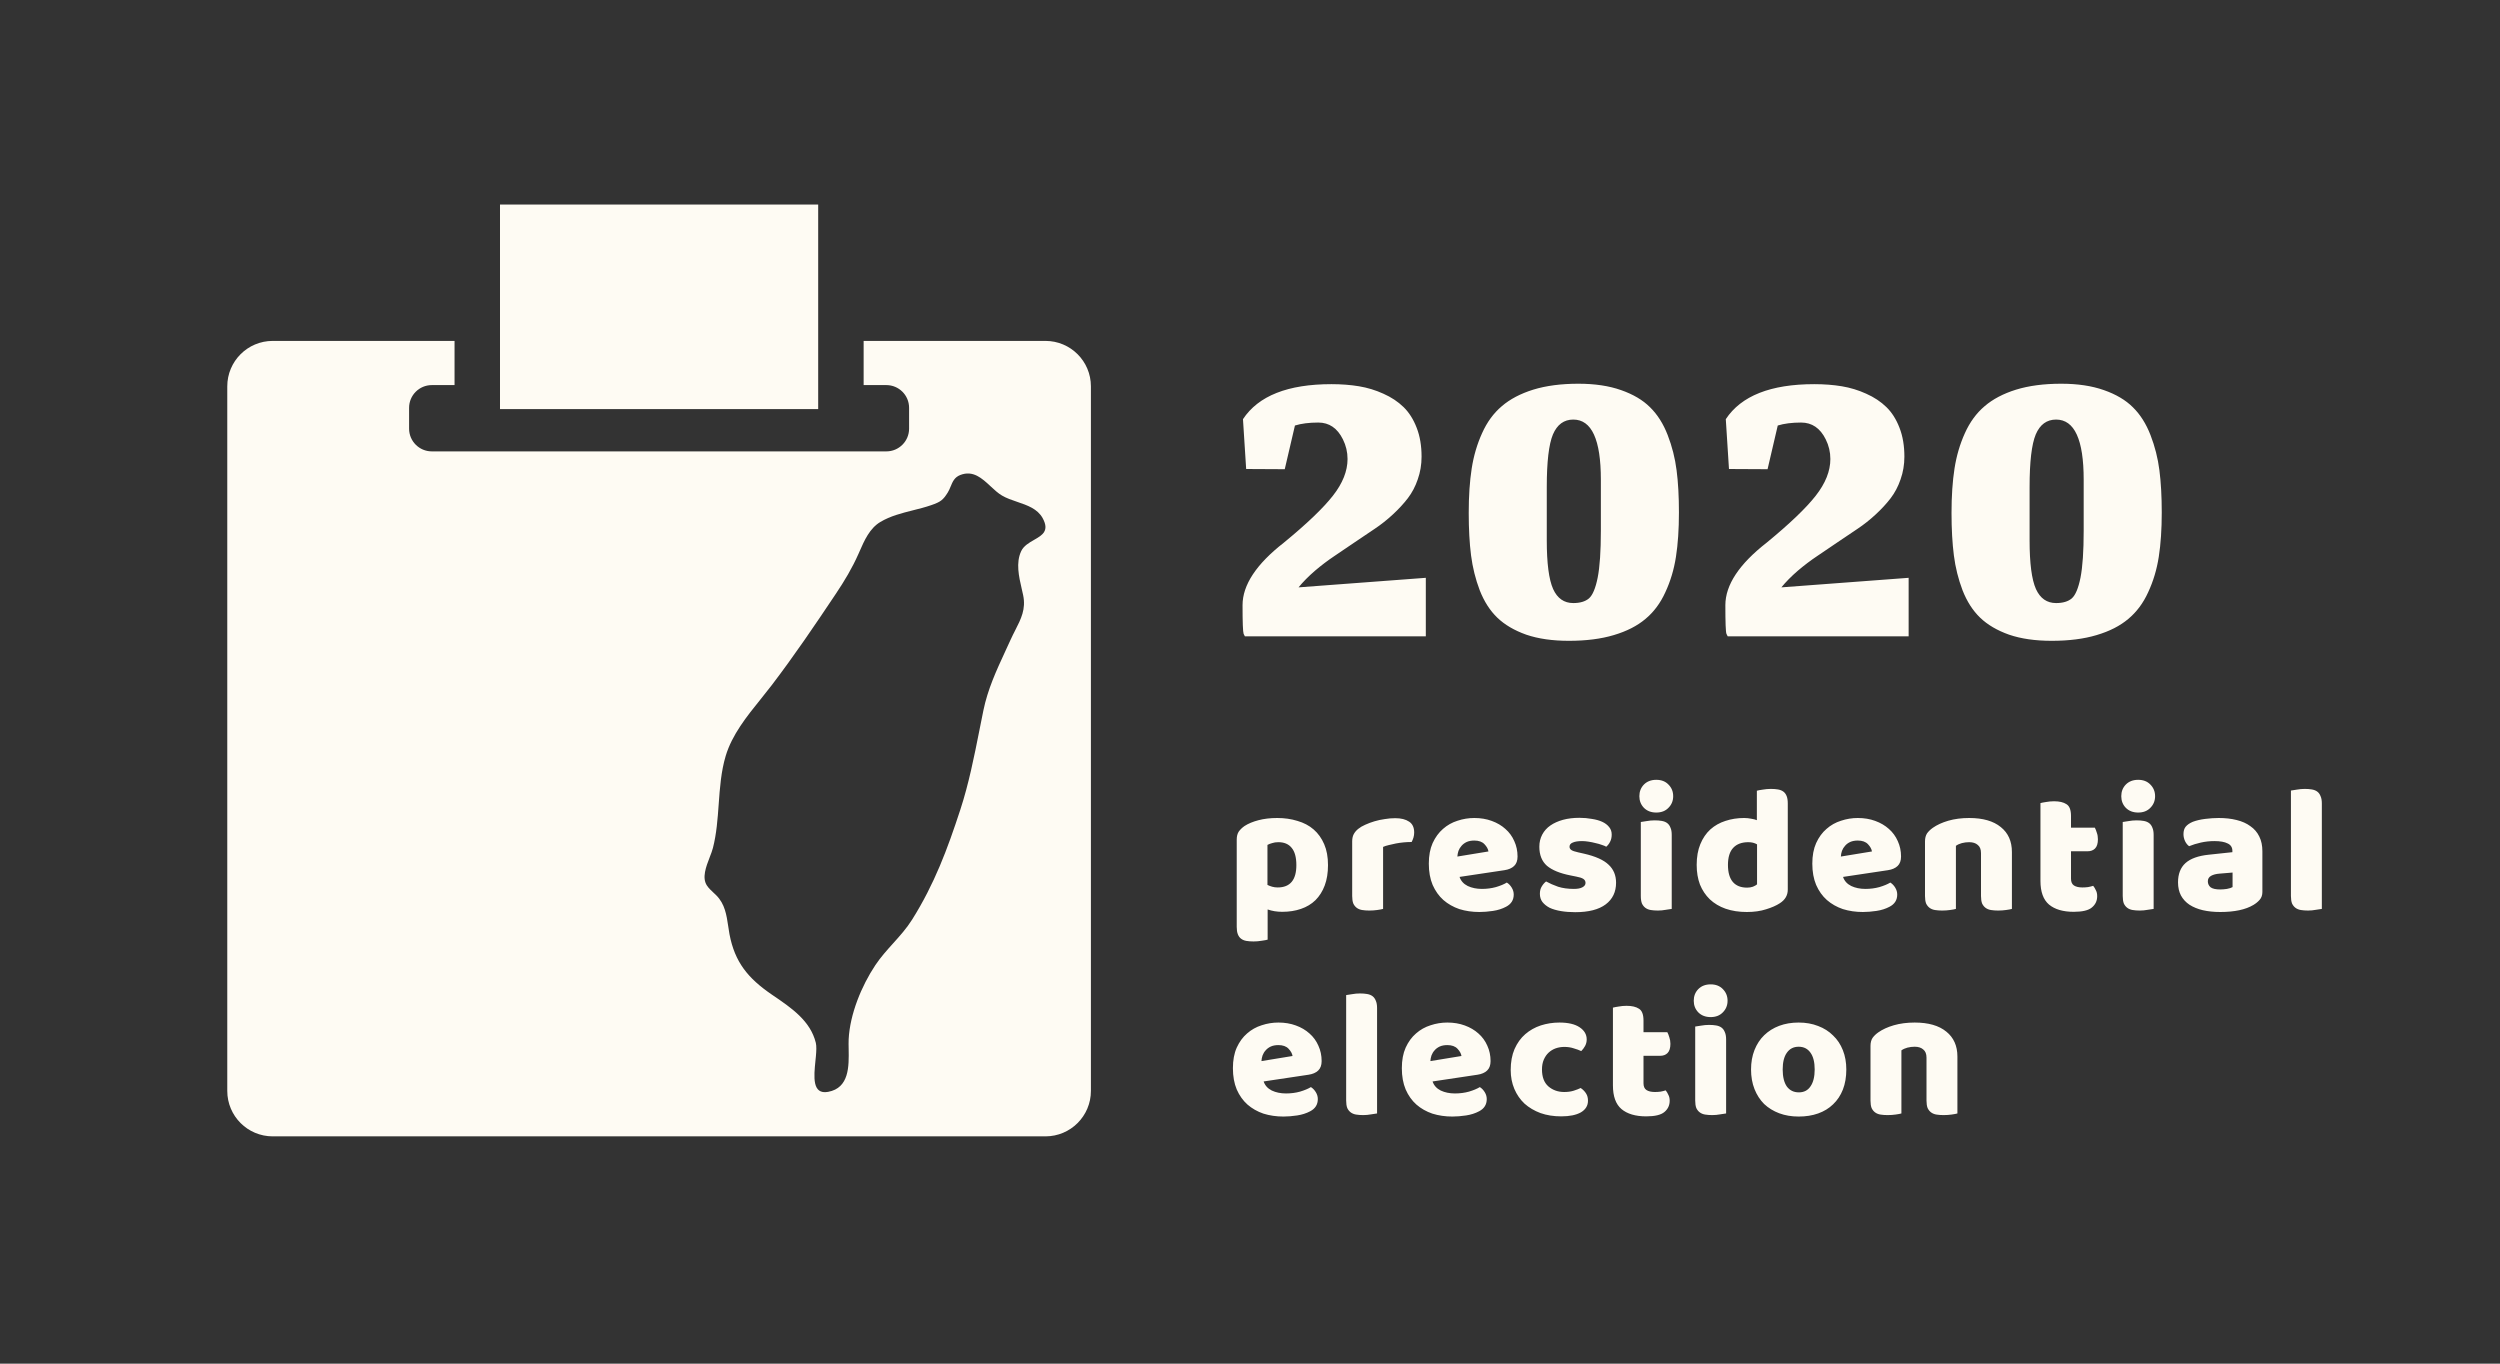 <svg width="110" height="60" viewBox="0 0 110 60" fill="none" xmlns="http://www.w3.org/2000/svg">
<rect x="0" y="0" width="110" height="60" fill="#333333" stroke="none"/>
<path d="M22 9H36V18H22V9Z" fill="#FEFBF3"/>
<path d="M56.2 35.992C56.52 35.992 56.816 36.035 57.088 36.12C57.365 36.2 57.603 36.325 57.8 36.496C57.997 36.667 58.152 36.883 58.264 37.144C58.376 37.4 58.432 37.707 58.432 38.064C58.432 38.405 58.384 38.704 58.288 38.96C58.192 39.216 58.056 39.432 57.88 39.608C57.704 39.779 57.491 39.907 57.24 39.992C56.995 40.077 56.72 40.12 56.416 40.12C56.187 40.12 55.973 40.085 55.776 40.016V41.344C55.723 41.36 55.637 41.376 55.52 41.392C55.403 41.413 55.283 41.424 55.16 41.424C55.043 41.424 54.936 41.416 54.84 41.4C54.749 41.384 54.672 41.352 54.608 41.304C54.544 41.256 54.496 41.189 54.464 41.104C54.432 41.024 54.416 40.917 54.416 40.784V36.944C54.416 36.8 54.445 36.683 54.504 36.592C54.568 36.501 54.653 36.419 54.76 36.344C54.925 36.237 55.131 36.152 55.376 36.088C55.621 36.024 55.896 35.992 56.2 35.992ZM56.216 39.048C56.765 39.048 57.04 38.72 57.04 38.064C57.04 37.723 56.971 37.469 56.832 37.304C56.699 37.139 56.504 37.056 56.248 37.056C56.147 37.056 56.056 37.069 55.976 37.096C55.896 37.117 55.827 37.144 55.768 37.176V38.936C55.832 38.968 55.901 38.995 55.976 39.016C56.051 39.037 56.131 39.048 56.216 39.048ZM60.856 39.992C60.802 40.008 60.717 40.024 60.6 40.04C60.488 40.056 60.37 40.064 60.248 40.064C60.13 40.064 60.024 40.056 59.928 40.04C59.837 40.024 59.76 39.992 59.696 39.944C59.632 39.896 59.581 39.832 59.544 39.752C59.512 39.667 59.496 39.557 59.496 39.424V37.024C59.496 36.901 59.517 36.797 59.56 36.712C59.608 36.621 59.674 36.541 59.76 36.472C59.845 36.403 59.949 36.341 60.072 36.288C60.2 36.229 60.336 36.179 60.48 36.136C60.624 36.093 60.773 36.061 60.928 36.04C61.082 36.013 61.237 36 61.392 36C61.648 36 61.85 36.051 62 36.152C62.149 36.248 62.224 36.408 62.224 36.632C62.224 36.707 62.213 36.781 62.192 36.856C62.17 36.925 62.144 36.989 62.112 37.048C62 37.048 61.885 37.053 61.768 37.064C61.65 37.075 61.536 37.091 61.424 37.112C61.312 37.133 61.205 37.157 61.104 37.184C61.008 37.205 60.925 37.232 60.856 37.264V39.992ZM65.092 40.128C64.778 40.128 64.484 40.085 64.212 40C63.946 39.909 63.711 39.776 63.508 39.6C63.311 39.424 63.154 39.203 63.036 38.936C62.924 38.669 62.868 38.357 62.868 38C62.868 37.648 62.924 37.347 63.036 37.096C63.154 36.84 63.306 36.632 63.492 36.472C63.679 36.307 63.892 36.187 64.132 36.112C64.372 36.032 64.618 35.992 64.868 35.992C65.151 35.992 65.407 36.035 65.636 36.12C65.871 36.205 66.071 36.323 66.236 36.472C66.407 36.621 66.538 36.8 66.628 37.008C66.724 37.216 66.772 37.443 66.772 37.688C66.772 37.869 66.722 38.008 66.62 38.104C66.519 38.2 66.378 38.261 66.196 38.288L64.22 38.584C64.279 38.76 64.399 38.893 64.58 38.984C64.762 39.069 64.97 39.112 65.204 39.112C65.423 39.112 65.628 39.085 65.82 39.032C66.018 38.973 66.178 38.907 66.3 38.832C66.386 38.885 66.458 38.96 66.516 39.056C66.575 39.152 66.604 39.253 66.604 39.36C66.604 39.6 66.492 39.779 66.268 39.896C66.098 39.987 65.906 40.048 65.692 40.08C65.479 40.112 65.279 40.128 65.092 40.128ZM64.868 36.984C64.74 36.984 64.628 37.005 64.532 37.048C64.442 37.091 64.367 37.147 64.308 37.216C64.25 37.28 64.204 37.355 64.172 37.44C64.146 37.52 64.13 37.603 64.124 37.688L65.492 37.464C65.476 37.357 65.418 37.251 65.316 37.144C65.215 37.037 65.066 36.984 64.868 36.984ZM71.107 38.84C71.107 39.245 70.955 39.563 70.651 39.792C70.347 40.021 69.899 40.136 69.307 40.136C69.083 40.136 68.875 40.12 68.683 40.088C68.491 40.056 68.326 40.008 68.187 39.944C68.054 39.875 67.947 39.789 67.867 39.688C67.792 39.587 67.755 39.467 67.755 39.328C67.755 39.2 67.782 39.093 67.835 39.008C67.888 38.917 67.952 38.843 68.027 38.784C68.182 38.869 68.358 38.947 68.555 39.016C68.758 39.08 68.99 39.112 69.251 39.112C69.416 39.112 69.542 39.088 69.627 39.04C69.718 38.992 69.763 38.928 69.763 38.848C69.763 38.773 69.731 38.715 69.667 38.672C69.603 38.629 69.496 38.595 69.347 38.568L69.107 38.52C68.643 38.429 68.296 38.288 68.067 38.096C67.843 37.899 67.731 37.619 67.731 37.256C67.731 37.059 67.774 36.88 67.859 36.72C67.944 36.56 68.064 36.427 68.219 36.32C68.374 36.213 68.558 36.131 68.771 36.072C68.99 36.013 69.23 35.984 69.491 35.984C69.688 35.984 69.872 36 70.043 36.032C70.219 36.059 70.371 36.101 70.499 36.16C70.627 36.219 70.728 36.296 70.803 36.392C70.878 36.483 70.915 36.592 70.915 36.72C70.915 36.843 70.891 36.949 70.843 37.04C70.8 37.125 70.744 37.197 70.675 37.256C70.632 37.229 70.568 37.203 70.483 37.176C70.398 37.144 70.304 37.117 70.203 37.096C70.102 37.069 69.998 37.048 69.891 37.032C69.79 37.016 69.696 37.008 69.611 37.008C69.435 37.008 69.299 37.029 69.203 37.072C69.107 37.109 69.059 37.171 69.059 37.256C69.059 37.315 69.086 37.363 69.139 37.4C69.192 37.437 69.294 37.472 69.443 37.504L69.691 37.56C70.203 37.677 70.566 37.84 70.779 38.048C70.998 38.251 71.107 38.515 71.107 38.84ZM72.132 35.032C72.132 34.829 72.199 34.659 72.332 34.52C72.471 34.381 72.652 34.312 72.876 34.312C73.1 34.312 73.279 34.381 73.412 34.52C73.551 34.659 73.62 34.829 73.62 35.032C73.62 35.235 73.551 35.405 73.412 35.544C73.279 35.683 73.1 35.752 72.876 35.752C72.652 35.752 72.471 35.683 72.332 35.544C72.199 35.405 72.132 35.235 72.132 35.032ZM73.556 39.992C73.498 40.003 73.41 40.016 73.292 40.032C73.18 40.053 73.066 40.064 72.948 40.064C72.831 40.064 72.724 40.056 72.628 40.04C72.538 40.024 72.46 39.992 72.396 39.944C72.332 39.896 72.282 39.832 72.244 39.752C72.212 39.667 72.196 39.557 72.196 39.424V36.168C72.255 36.157 72.34 36.144 72.452 36.128C72.57 36.107 72.687 36.096 72.804 36.096C72.922 36.096 73.026 36.104 73.116 36.12C73.212 36.136 73.292 36.168 73.356 36.216C73.42 36.264 73.468 36.331 73.5 36.416C73.538 36.496 73.556 36.603 73.556 36.736V39.992ZM74.654 38.056C74.654 37.704 74.708 37.4 74.814 37.144C74.921 36.883 75.068 36.667 75.254 36.496C75.446 36.325 75.668 36.2 75.918 36.12C76.174 36.035 76.449 35.992 76.742 35.992C76.849 35.992 76.953 36.003 77.054 36.024C77.156 36.04 77.238 36.061 77.302 36.088V34.792C77.356 34.776 77.441 34.76 77.558 34.744C77.676 34.723 77.796 34.712 77.918 34.712C78.036 34.712 78.14 34.72 78.23 34.736C78.326 34.752 78.406 34.784 78.47 34.832C78.534 34.88 78.582 34.947 78.614 35.032C78.646 35.112 78.662 35.219 78.662 35.352V39.144C78.662 39.395 78.545 39.595 78.31 39.744C78.156 39.845 77.956 39.933 77.71 40.008C77.465 40.088 77.182 40.128 76.862 40.128C76.516 40.128 76.204 40.08 75.926 39.984C75.654 39.888 75.422 39.749 75.23 39.568C75.044 39.387 74.9 39.171 74.798 38.92C74.702 38.664 74.654 38.376 74.654 38.056ZM76.926 37.056C76.638 37.056 76.417 37.139 76.262 37.304C76.108 37.469 76.03 37.72 76.03 38.056C76.03 38.387 76.102 38.637 76.246 38.808C76.39 38.973 76.598 39.056 76.87 39.056C76.966 39.056 77.052 39.043 77.126 39.016C77.206 38.984 77.268 38.949 77.31 38.912V37.152C77.204 37.088 77.076 37.056 76.926 37.056ZM81.966 40.128C81.651 40.128 81.358 40.085 81.086 40C80.819 39.909 80.584 39.776 80.382 39.6C80.184 39.424 80.027 39.203 79.91 38.936C79.798 38.669 79.742 38.357 79.742 38C79.742 37.648 79.798 37.347 79.91 37.096C80.027 36.84 80.179 36.632 80.366 36.472C80.552 36.307 80.766 36.187 81.006 36.112C81.246 36.032 81.491 35.992 81.742 35.992C82.024 35.992 82.28 36.035 82.51 36.12C82.744 36.205 82.944 36.323 83.11 36.472C83.28 36.621 83.411 36.8 83.502 37.008C83.598 37.216 83.646 37.443 83.646 37.688C83.646 37.869 83.595 38.008 83.494 38.104C83.392 38.2 83.251 38.261 83.07 38.288L81.094 38.584C81.152 38.76 81.272 38.893 81.454 38.984C81.635 39.069 81.843 39.112 82.078 39.112C82.296 39.112 82.502 39.085 82.694 39.032C82.891 38.973 83.051 38.907 83.174 38.832C83.259 38.885 83.331 38.96 83.39 39.056C83.448 39.152 83.478 39.253 83.478 39.36C83.478 39.6 83.366 39.779 83.142 39.896C82.971 39.987 82.779 40.048 82.566 40.08C82.352 40.112 82.152 40.128 81.966 40.128ZM81.742 36.984C81.614 36.984 81.502 37.005 81.406 37.048C81.315 37.091 81.24 37.147 81.182 37.216C81.123 37.28 81.078 37.355 81.046 37.44C81.019 37.52 81.003 37.603 80.998 37.688L82.366 37.464C82.35 37.357 82.291 37.251 82.19 37.144C82.088 37.037 81.939 36.984 81.742 36.984ZM87.164 37.536C87.164 37.371 87.116 37.251 87.02 37.176C86.93 37.096 86.804 37.056 86.644 37.056C86.538 37.056 86.431 37.069 86.324 37.096C86.223 37.123 86.135 37.163 86.06 37.216V39.992C86.007 40.008 85.922 40.024 85.804 40.04C85.692 40.056 85.575 40.064 85.452 40.064C85.335 40.064 85.228 40.056 85.132 40.04C85.042 40.024 84.964 39.992 84.9 39.944C84.836 39.896 84.786 39.832 84.748 39.752C84.716 39.667 84.7 39.557 84.7 39.424V37.024C84.7 36.88 84.73 36.763 84.788 36.672C84.852 36.581 84.938 36.499 85.044 36.424C85.226 36.296 85.452 36.192 85.724 36.112C86.002 36.032 86.308 35.992 86.644 35.992C87.247 35.992 87.711 36.125 88.036 36.392C88.362 36.653 88.524 37.019 88.524 37.488V39.992C88.471 40.008 88.386 40.024 88.268 40.04C88.156 40.056 88.039 40.064 87.916 40.064C87.799 40.064 87.692 40.056 87.596 40.04C87.506 40.024 87.428 39.992 87.364 39.944C87.3 39.896 87.25 39.832 87.212 39.752C87.18 39.667 87.164 39.557 87.164 39.424V37.536ZM91.124 38.664C91.124 38.803 91.167 38.901 91.252 38.96C91.343 39.019 91.468 39.048 91.628 39.048C91.708 39.048 91.791 39.043 91.876 39.032C91.962 39.016 92.036 38.997 92.1 38.976C92.148 39.035 92.188 39.101 92.22 39.176C92.258 39.245 92.276 39.331 92.276 39.432C92.276 39.635 92.199 39.8 92.044 39.928C91.895 40.056 91.628 40.12 91.244 40.12C90.775 40.12 90.412 40.013 90.156 39.8C89.906 39.587 89.78 39.24 89.78 38.76V35.336C89.839 35.32 89.922 35.304 90.028 35.288C90.14 35.267 90.258 35.256 90.38 35.256C90.615 35.256 90.796 35.299 90.924 35.384C91.058 35.464 91.124 35.637 91.124 35.904V36.416H92.172C92.204 36.475 92.234 36.549 92.26 36.64C92.292 36.725 92.308 36.821 92.308 36.928C92.308 37.115 92.266 37.251 92.18 37.336C92.1 37.416 91.991 37.456 91.852 37.456H91.124V38.664ZM93.336 35.032C93.336 34.829 93.402 34.659 93.536 34.52C93.674 34.381 93.856 34.312 94.08 34.312C94.304 34.312 94.482 34.381 94.616 34.52C94.754 34.659 94.824 34.829 94.824 35.032C94.824 35.235 94.754 35.405 94.616 35.544C94.482 35.683 94.304 35.752 94.08 35.752C93.856 35.752 93.674 35.683 93.536 35.544C93.402 35.405 93.336 35.235 93.336 35.032ZM94.76 39.992C94.701 40.003 94.613 40.016 94.496 40.032C94.384 40.053 94.269 40.064 94.152 40.064C94.034 40.064 93.928 40.056 93.832 40.04C93.741 40.024 93.664 39.992 93.6 39.944C93.536 39.896 93.485 39.832 93.448 39.752C93.416 39.667 93.4 39.557 93.4 39.424V36.168C93.458 36.157 93.544 36.144 93.656 36.128C93.773 36.107 93.89 36.096 94.008 36.096C94.125 36.096 94.229 36.104 94.32 36.12C94.416 36.136 94.496 36.168 94.56 36.216C94.624 36.264 94.672 36.331 94.704 36.416C94.741 36.496 94.76 36.603 94.76 36.736V39.992ZM97.689 39.136C97.78 39.136 97.879 39.128 97.985 39.112C98.097 39.091 98.18 39.064 98.233 39.032V38.392L97.657 38.44C97.508 38.451 97.385 38.483 97.289 38.536C97.193 38.589 97.145 38.669 97.145 38.776C97.145 38.883 97.185 38.971 97.265 39.04C97.351 39.104 97.492 39.136 97.689 39.136ZM97.625 35.992C97.913 35.992 98.175 36.021 98.409 36.08C98.649 36.139 98.852 36.229 99.017 36.352C99.188 36.469 99.319 36.621 99.409 36.808C99.5 36.989 99.545 37.205 99.545 37.456V39.248C99.545 39.387 99.505 39.501 99.425 39.592C99.351 39.677 99.26 39.752 99.153 39.816C98.807 40.024 98.319 40.128 97.689 40.128C97.407 40.128 97.151 40.101 96.921 40.048C96.697 39.995 96.503 39.915 96.337 39.808C96.177 39.701 96.052 39.565 95.961 39.4C95.876 39.235 95.833 39.043 95.833 38.824C95.833 38.456 95.943 38.173 96.161 37.976C96.38 37.779 96.719 37.656 97.177 37.608L98.225 37.496V37.44C98.225 37.285 98.156 37.176 98.017 37.112C97.884 37.043 97.689 37.008 97.433 37.008C97.231 37.008 97.033 37.029 96.841 37.072C96.649 37.115 96.476 37.168 96.321 37.232C96.252 37.184 96.193 37.112 96.145 37.016C96.097 36.915 96.073 36.811 96.073 36.704C96.073 36.565 96.105 36.456 96.169 36.376C96.239 36.291 96.343 36.219 96.481 36.16C96.636 36.101 96.817 36.059 97.025 36.032C97.239 36.005 97.439 35.992 97.625 35.992ZM102.161 39.992C102.102 40.003 102.014 40.016 101.897 40.032C101.785 40.053 101.67 40.064 101.553 40.064C101.436 40.064 101.329 40.056 101.233 40.04C101.142 40.024 101.065 39.992 101.001 39.944C100.937 39.896 100.886 39.832 100.849 39.752C100.817 39.667 100.801 39.557 100.801 39.424V34.784C100.86 34.773 100.945 34.76 101.057 34.744C101.174 34.723 101.292 34.712 101.409 34.712C101.526 34.712 101.63 34.72 101.721 34.736C101.817 34.752 101.897 34.784 101.961 34.832C102.025 34.88 102.073 34.947 102.105 35.032C102.142 35.112 102.161 35.219 102.161 35.352V39.992ZM56.472 49.128C56.157 49.128 55.864 49.085 55.592 49C55.325 48.909 55.091 48.776 54.888 48.6C54.691 48.424 54.533 48.203 54.416 47.936C54.304 47.669 54.248 47.357 54.248 47C54.248 46.648 54.304 46.347 54.416 46.096C54.533 45.84 54.685 45.632 54.872 45.472C55.059 45.307 55.272 45.187 55.512 45.112C55.752 45.032 55.997 44.992 56.248 44.992C56.531 44.992 56.787 45.035 57.016 45.12C57.251 45.205 57.451 45.323 57.616 45.472C57.787 45.621 57.917 45.8 58.008 46.008C58.104 46.216 58.152 46.443 58.152 46.688C58.152 46.869 58.101 47.008 58 47.104C57.899 47.2 57.757 47.261 57.576 47.288L55.6 47.584C55.659 47.76 55.779 47.893 55.96 47.984C56.141 48.069 56.349 48.112 56.584 48.112C56.803 48.112 57.008 48.085 57.2 48.032C57.397 47.973 57.557 47.907 57.68 47.832C57.765 47.885 57.837 47.96 57.896 48.056C57.955 48.152 57.984 48.253 57.984 48.36C57.984 48.6 57.872 48.779 57.648 48.896C57.477 48.987 57.285 49.048 57.072 49.08C56.859 49.112 56.659 49.128 56.472 49.128ZM56.248 45.984C56.12 45.984 56.008 46.005 55.912 46.048C55.821 46.091 55.747 46.147 55.688 46.216C55.629 46.28 55.584 46.355 55.552 46.44C55.525 46.52 55.509 46.603 55.504 46.688L56.872 46.464C56.856 46.357 56.797 46.251 56.696 46.144C56.595 46.037 56.445 45.984 56.248 45.984ZM60.591 48.992C60.532 49.003 60.444 49.016 60.327 49.032C60.215 49.053 60.1 49.064 59.983 49.064C59.865 49.064 59.759 49.056 59.663 49.04C59.572 49.024 59.495 48.992 59.431 48.944C59.367 48.896 59.316 48.832 59.279 48.752C59.247 48.667 59.231 48.557 59.231 48.424V43.784C59.289 43.773 59.375 43.76 59.487 43.744C59.604 43.723 59.721 43.712 59.839 43.712C59.956 43.712 60.06 43.72 60.151 43.736C60.247 43.752 60.327 43.784 60.391 43.832C60.455 43.88 60.503 43.947 60.535 44.032C60.572 44.112 60.591 44.219 60.591 44.352V48.992ZM63.905 49.128C63.59 49.128 63.297 49.085 63.025 49C62.758 48.909 62.523 48.776 62.321 48.6C62.123 48.424 61.966 48.203 61.849 47.936C61.737 47.669 61.681 47.357 61.681 47C61.681 46.648 61.737 46.347 61.849 46.096C61.966 45.84 62.118 45.632 62.305 45.472C62.492 45.307 62.705 45.187 62.945 45.112C63.185 45.032 63.43 44.992 63.681 44.992C63.964 44.992 64.219 45.035 64.449 45.12C64.683 45.205 64.883 45.323 65.049 45.472C65.219 45.621 65.35 45.8 65.441 46.008C65.537 46.216 65.585 46.443 65.585 46.688C65.585 46.869 65.534 47.008 65.433 47.104C65.332 47.2 65.19 47.261 65.009 47.288L63.033 47.584C63.092 47.76 63.212 47.893 63.393 47.984C63.574 48.069 63.782 48.112 64.017 48.112C64.236 48.112 64.441 48.085 64.633 48.032C64.83 47.973 64.99 47.907 65.113 47.832C65.198 47.885 65.27 47.96 65.329 48.056C65.388 48.152 65.417 48.253 65.417 48.36C65.417 48.6 65.305 48.779 65.081 48.896C64.91 48.987 64.718 49.048 64.505 49.08C64.291 49.112 64.091 49.128 63.905 49.128ZM63.681 45.984C63.553 45.984 63.441 46.005 63.345 46.048C63.254 46.091 63.179 46.147 63.121 46.216C63.062 46.28 63.017 46.355 62.985 46.44C62.958 46.52 62.942 46.603 62.937 46.688L64.305 46.464C64.289 46.357 64.23 46.251 64.129 46.144C64.028 46.037 63.878 45.984 63.681 45.984ZM68.831 46.064C68.698 46.064 68.57 46.085 68.447 46.128C68.33 46.171 68.226 46.235 68.135 46.32C68.05 46.4 67.981 46.501 67.927 46.624C67.874 46.747 67.847 46.891 67.847 47.056C67.847 47.387 67.941 47.635 68.127 47.8C68.319 47.965 68.551 48.048 68.823 48.048C68.983 48.048 69.122 48.029 69.239 47.992C69.357 47.955 69.461 47.915 69.551 47.872C69.658 47.947 69.738 48.029 69.791 48.12C69.845 48.205 69.871 48.309 69.871 48.432C69.871 48.651 69.767 48.821 69.559 48.944C69.351 49.061 69.063 49.12 68.695 49.12C68.359 49.12 68.055 49.072 67.783 48.976C67.511 48.875 67.277 48.736 67.079 48.56C66.887 48.379 66.738 48.163 66.631 47.912C66.525 47.661 66.471 47.384 66.471 47.08C66.471 46.728 66.527 46.421 66.639 46.16C66.757 45.893 66.914 45.675 67.111 45.504C67.309 45.333 67.535 45.205 67.791 45.12C68.053 45.035 68.327 44.992 68.615 44.992C68.999 44.992 69.295 45.061 69.503 45.2C69.711 45.339 69.815 45.517 69.815 45.736C69.815 45.837 69.791 45.933 69.743 46.024C69.695 46.109 69.639 46.184 69.575 46.248C69.485 46.205 69.375 46.165 69.247 46.128C69.119 46.085 68.981 46.064 68.831 46.064ZM72.314 47.664C72.314 47.803 72.356 47.901 72.442 47.96C72.532 48.019 72.657 48.048 72.817 48.048C72.897 48.048 72.98 48.043 73.066 48.032C73.151 48.016 73.225 47.997 73.29 47.976C73.338 48.035 73.377 48.101 73.409 48.176C73.447 48.245 73.466 48.331 73.466 48.432C73.466 48.635 73.388 48.8 73.234 48.928C73.084 49.056 72.817 49.12 72.433 49.12C71.964 49.12 71.602 49.013 71.346 48.8C71.095 48.587 70.969 48.24 70.969 47.76V44.336C71.028 44.32 71.111 44.304 71.218 44.288C71.329 44.267 71.447 44.256 71.57 44.256C71.804 44.256 71.986 44.299 72.114 44.384C72.247 44.464 72.314 44.637 72.314 44.904V45.416H73.362C73.394 45.475 73.423 45.549 73.45 45.64C73.481 45.725 73.498 45.821 73.498 45.928C73.498 46.115 73.455 46.251 73.37 46.336C73.29 46.416 73.18 46.456 73.041 46.456H72.314V47.664ZM74.525 44.032C74.525 43.829 74.591 43.659 74.725 43.52C74.863 43.381 75.045 43.312 75.269 43.312C75.493 43.312 75.671 43.381 75.805 43.52C75.943 43.659 76.013 43.829 76.013 44.032C76.013 44.235 75.943 44.405 75.805 44.544C75.671 44.683 75.493 44.752 75.269 44.752C75.045 44.752 74.863 44.683 74.725 44.544C74.591 44.405 74.525 44.235 74.525 44.032ZM75.949 48.992C75.89 49.003 75.802 49.016 75.685 49.032C75.573 49.053 75.458 49.064 75.341 49.064C75.223 49.064 75.117 49.056 75.021 49.04C74.93 49.024 74.853 48.992 74.789 48.944C74.725 48.896 74.674 48.832 74.637 48.752C74.605 48.667 74.589 48.557 74.589 48.424V45.168C74.647 45.157 74.733 45.144 74.845 45.128C74.962 45.107 75.079 45.096 75.197 45.096C75.314 45.096 75.418 45.104 75.509 45.12C75.605 45.136 75.685 45.168 75.749 45.216C75.813 45.264 75.861 45.331 75.893 45.416C75.93 45.496 75.949 45.603 75.949 45.736V48.992ZM81.238 47.056C81.238 47.387 81.188 47.683 81.086 47.944C80.985 48.2 80.841 48.416 80.654 48.592C80.473 48.768 80.254 48.901 79.998 48.992C79.742 49.083 79.457 49.128 79.142 49.128C78.828 49.128 78.542 49.08 78.286 48.984C78.03 48.888 77.809 48.752 77.622 48.576C77.441 48.395 77.3 48.176 77.198 47.92C77.097 47.664 77.046 47.376 77.046 47.056C77.046 46.741 77.097 46.456 77.198 46.2C77.3 45.944 77.441 45.728 77.622 45.552C77.809 45.371 78.03 45.232 78.286 45.136C78.542 45.04 78.828 44.992 79.142 44.992C79.457 44.992 79.742 45.043 79.998 45.144C80.254 45.24 80.473 45.379 80.654 45.56C80.841 45.736 80.985 45.952 81.086 46.208C81.188 46.464 81.238 46.747 81.238 47.056ZM78.438 47.056C78.438 47.381 78.5 47.632 78.622 47.808C78.75 47.979 78.926 48.064 79.15 48.064C79.374 48.064 79.545 47.976 79.662 47.8C79.785 47.624 79.846 47.376 79.846 47.056C79.846 46.736 79.785 46.491 79.662 46.32C79.54 46.144 79.366 46.056 79.142 46.056C78.918 46.056 78.745 46.144 78.622 46.32C78.5 46.491 78.438 46.736 78.438 47.056ZM84.766 46.536C84.766 46.371 84.718 46.251 84.622 46.176C84.531 46.096 84.406 46.056 84.246 46.056C84.139 46.056 84.033 46.069 83.926 46.096C83.825 46.123 83.737 46.163 83.662 46.216V48.992C83.609 49.008 83.523 49.024 83.406 49.04C83.294 49.056 83.177 49.064 83.054 49.064C82.937 49.064 82.83 49.056 82.734 49.04C82.643 49.024 82.566 48.992 82.502 48.944C82.438 48.896 82.387 48.832 82.35 48.752C82.318 48.667 82.302 48.557 82.302 48.424V46.024C82.302 45.88 82.331 45.763 82.39 45.672C82.454 45.581 82.539 45.499 82.646 45.424C82.827 45.296 83.054 45.192 83.326 45.112C83.603 45.032 83.91 44.992 84.246 44.992C84.849 44.992 85.313 45.125 85.638 45.392C85.963 45.653 86.126 46.019 86.126 46.488V48.992C86.073 49.008 85.987 49.024 85.87 49.04C85.758 49.056 85.641 49.064 85.518 49.064C85.401 49.064 85.294 49.056 85.198 49.04C85.107 49.024 85.03 48.992 84.966 48.944C84.902 48.896 84.851 48.832 84.814 48.752C84.782 48.667 84.766 48.557 84.766 48.424V46.536Z" fill="#FEFBF3"/>
<path fill-rule="evenodd" clip-rule="evenodd" d="M20 15H12C10.895 15 10 15.895 10 17V48C10 49.105 10.895 50 12 50H46C47.105 50 48 49.105 48 48V17C48 15.895 47.105 15 46 15H38V16.944H39C39.552 16.944 40 17.392 40 17.944V18.861C40 19.413 39.552 19.861 39 19.861H19C18.448 19.861 18 19.413 18 18.861V17.944C18 17.392 18.448 16.944 19 16.944H20V15ZM35.899 46.482C35.92 46.243 35.931 46.028 35.896 45.883C35.658 44.919 34.834 44.358 34.023 43.805L33.963 43.764C32.912 43.046 32.331 42.337 32.097 41.103C32.075 40.984 32.057 40.864 32.04 40.745C31.968 40.26 31.896 39.779 31.522 39.4C31.48 39.358 31.436 39.317 31.392 39.276C31.286 39.177 31.18 39.079 31.102 38.959C30.88 38.619 31.066 38.136 31.227 37.719L31.227 37.718C31.285 37.569 31.339 37.429 31.37 37.306C31.53 36.681 31.576 36.03 31.623 35.38C31.675 34.66 31.727 33.941 31.931 33.259C32.211 32.327 32.852 31.53 33.475 30.757C33.637 30.556 33.797 30.356 33.95 30.156C34.946 28.852 35.863 27.495 36.772 26.135C37.166 25.547 37.494 24.999 37.778 24.359L37.824 24.254C38.032 23.779 38.265 23.248 38.735 22.967C39.178 22.703 39.673 22.579 40.169 22.454C40.44 22.386 40.712 22.318 40.976 22.226C41.388 22.084 41.494 22.002 41.703 21.668C41.756 21.582 41.794 21.49 41.831 21.4C41.915 21.197 41.996 21.001 42.247 20.902C42.813 20.678 43.206 21.044 43.588 21.399L43.588 21.399C43.752 21.551 43.913 21.702 44.086 21.803C44.285 21.921 44.519 22.001 44.755 22.081C45.199 22.232 45.648 22.385 45.875 22.795C46.187 23.36 45.861 23.547 45.499 23.755C45.278 23.882 45.042 24.017 44.932 24.251C44.692 24.762 44.831 25.366 44.956 25.91C44.979 26.005 45 26.099 45.019 26.19C45.146 26.798 44.926 27.23 44.671 27.73C44.602 27.866 44.53 28.006 44.462 28.157C44.386 28.326 44.309 28.493 44.232 28.658L44.232 28.658C43.839 29.507 43.462 30.323 43.27 31.255C43.211 31.542 43.154 31.829 43.097 32.116L43.097 32.117C42.862 33.3 42.627 34.485 42.253 35.63C41.689 37.355 41.118 38.895 40.133 40.463C39.891 40.848 39.594 41.178 39.297 41.508C39.024 41.811 38.75 42.115 38.518 42.462C37.902 43.386 37.395 44.63 37.341 45.73C37.335 45.858 37.338 46.006 37.341 46.162C37.354 46.91 37.372 47.871 36.436 48.042L36.436 48.042C35.73 48.17 35.809 47.379 35.879 46.68L35.879 46.68C35.886 46.613 35.893 46.547 35.899 46.482Z" fill="#FEFBF3"/>
<path d="M62.736 28H54.775L54.719 27.888C54.688 27.801 54.672 27.381 54.672 26.628C54.672 25.738 55.279 24.82 56.492 23.875C57.5 23.047 58.219 22.36 58.648 21.812C59.077 21.264 59.292 20.726 59.292 20.197C59.292 19.892 59.224 19.603 59.087 19.329C58.844 18.838 58.483 18.592 58.004 18.592C57.6 18.592 57.257 18.636 56.977 18.723L56.529 20.645L54.831 20.636L54.691 18.443C55.369 17.416 56.666 16.903 58.583 16.903C59.018 16.903 59.423 16.934 59.796 16.996C60.169 17.058 60.527 17.167 60.869 17.323C61.218 17.478 61.513 17.674 61.756 17.911C61.999 18.147 62.192 18.452 62.335 18.825C62.478 19.192 62.549 19.616 62.549 20.095C62.549 20.443 62.493 20.776 62.381 21.093C62.276 21.404 62.129 21.681 61.943 21.924C61.762 22.16 61.544 22.397 61.289 22.633C61.034 22.87 60.767 23.081 60.487 23.268C60.213 23.455 59.917 23.654 59.6 23.865C59.289 24.077 58.99 24.279 58.704 24.472C58.424 24.659 58.141 24.873 57.855 25.116C57.575 25.359 57.335 25.601 57.136 25.844L62.736 25.424V28ZM68.058 23.772C68.058 24.786 68.151 25.502 68.338 25.919C68.525 26.329 68.82 26.535 69.225 26.535C69.523 26.535 69.754 26.466 69.915 26.329C70.077 26.186 70.205 25.881 70.298 25.415C70.391 24.942 70.438 24.254 70.438 23.352V21.103C70.438 19.342 70.034 18.461 69.225 18.461C68.814 18.461 68.516 18.679 68.329 19.115C68.148 19.55 68.058 20.322 68.058 21.429V23.772ZM69.029 28.196C68.307 28.196 67.682 28.106 67.153 27.925C66.63 27.739 66.207 27.49 65.883 27.179C65.56 26.868 65.302 26.466 65.109 25.975C64.922 25.483 64.795 24.97 64.726 24.435C64.658 23.9 64.624 23.277 64.624 22.568C64.624 21.828 64.667 21.177 64.754 20.617C64.841 20.057 64.994 19.538 65.212 19.059C65.429 18.573 65.719 18.178 66.079 17.873C66.44 17.562 66.901 17.32 67.461 17.145C68.027 16.971 68.69 16.884 69.449 16.884C70.171 16.884 70.796 16.977 71.325 17.164C71.86 17.351 72.286 17.603 72.603 17.92C72.927 18.237 73.185 18.645 73.378 19.143C73.571 19.64 73.702 20.157 73.77 20.692C73.839 21.221 73.873 21.84 73.873 22.549C73.873 23.29 73.829 23.94 73.742 24.5C73.655 25.06 73.499 25.58 73.275 26.059C73.058 26.538 72.765 26.93 72.398 27.235C72.037 27.54 71.574 27.776 71.007 27.944C70.448 28.112 69.788 28.196 69.029 28.196ZM83.98 28H76.019L75.963 27.888C75.931 27.801 75.916 27.381 75.916 26.628C75.916 25.738 76.523 24.82 77.736 23.875C78.744 23.047 79.463 22.36 79.892 21.812C80.321 21.264 80.536 20.726 80.536 20.197C80.536 19.892 80.468 19.603 80.331 19.329C80.088 18.838 79.727 18.592 79.248 18.592C78.844 18.592 78.501 18.636 78.221 18.723L77.773 20.645L76.075 20.636L75.935 18.443C76.613 17.416 77.91 16.903 79.827 16.903C80.262 16.903 80.667 16.934 81.04 16.996C81.413 17.058 81.771 17.167 82.113 17.323C82.462 17.478 82.757 17.674 83 17.911C83.243 18.147 83.436 18.452 83.579 18.825C83.722 19.192 83.793 19.616 83.793 20.095C83.793 20.443 83.737 20.776 83.625 21.093C83.519 21.404 83.373 21.681 83.187 21.924C83.006 22.16 82.788 22.397 82.533 22.633C82.278 22.87 82.011 23.081 81.731 23.268C81.457 23.455 81.161 23.654 80.844 23.865C80.533 24.077 80.234 24.279 79.948 24.472C79.668 24.659 79.385 24.873 79.099 25.116C78.819 25.359 78.579 25.601 78.38 25.844L83.98 25.424V28ZM89.302 23.772C89.302 24.786 89.395 25.502 89.582 25.919C89.769 26.329 90.064 26.535 90.469 26.535C90.767 26.535 90.998 26.466 91.159 26.329C91.321 26.186 91.449 25.881 91.542 25.415C91.635 24.942 91.682 24.254 91.682 23.352V21.103C91.682 19.342 91.278 18.461 90.469 18.461C90.058 18.461 89.759 18.679 89.573 19.115C89.392 19.55 89.302 20.322 89.302 21.429V23.772ZM90.273 28.196C89.551 28.196 88.926 28.106 88.397 27.925C87.874 27.739 87.451 27.49 87.127 27.179C86.804 26.868 86.546 26.466 86.353 25.975C86.166 25.483 86.038 24.97 85.97 24.435C85.902 23.9 85.867 23.277 85.867 22.568C85.867 21.828 85.911 21.177 85.998 20.617C86.085 20.057 86.238 19.538 86.455 19.059C86.673 18.573 86.963 18.178 87.323 17.873C87.684 17.562 88.145 17.32 88.705 17.145C89.271 16.971 89.934 16.884 90.693 16.884C91.415 16.884 92.04 16.977 92.569 17.164C93.104 17.351 93.53 17.603 93.847 17.92C94.171 18.237 94.429 18.645 94.622 19.143C94.815 19.64 94.946 20.157 95.014 20.692C95.082 21.221 95.117 21.84 95.117 22.549C95.117 23.29 95.073 23.94 94.986 24.5C94.899 25.06 94.743 25.58 94.519 26.059C94.302 26.538 94.009 26.93 93.642 27.235C93.281 27.54 92.818 27.776 92.251 27.944C91.691 28.112 91.032 28.196 90.273 28.196Z" fill="#FEFBF3"/>
</svg>
